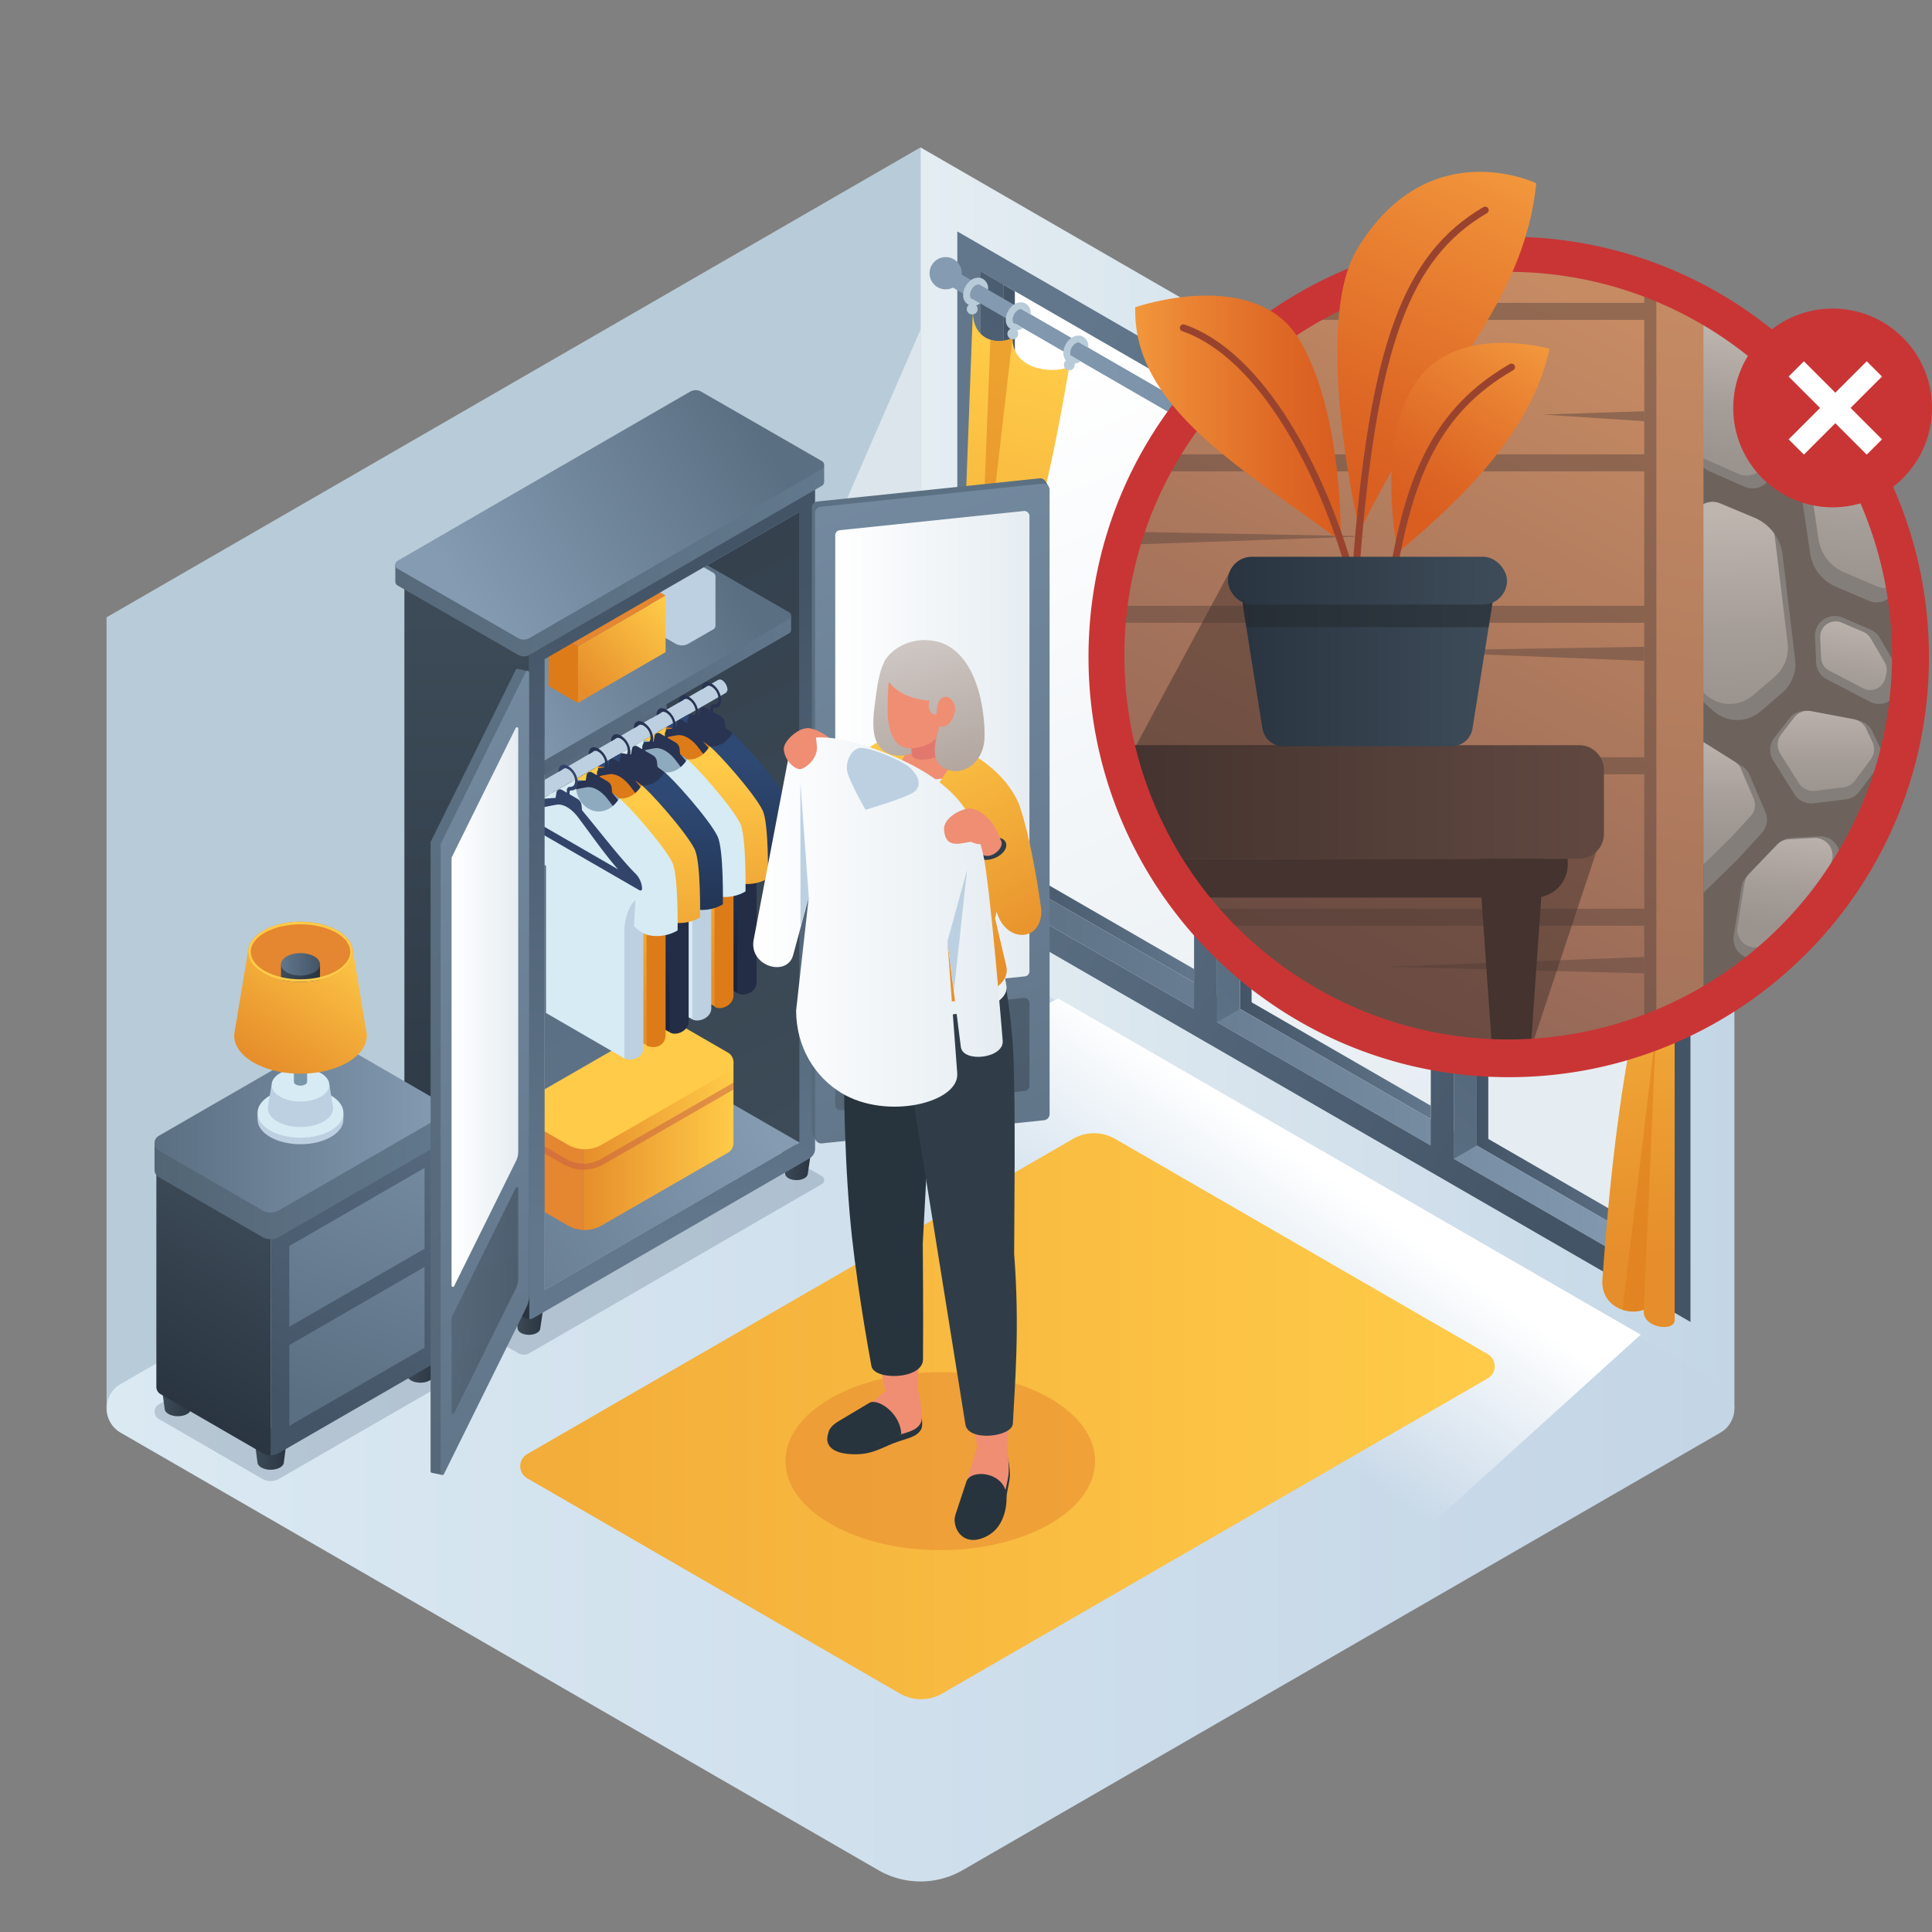 <svg id="Layer_1" data-name="Layer 1" xmlns="http://www.w3.org/2000/svg" xmlns:xlink="http://www.w3.org/1999/xlink" viewBox="0 0 1000 1000">
  <rect x="0" y="0" width="1000" height="1000" fill="#808080" stroke="none"/>
  <defs>
    <style>
      .cls-1 {
        fill: url(#linear-gradient);
      }

      .cls-2 {
        fill: #b8cbd8;
      }

      .cls-10, .cls-113, .cls-3 {
        fill: #fff;
      }

      .cls-24, .cls-3, .cls-35, .cls-73, .cls-8, .cls-83, .cls-93 {
        opacity: 0.5;
      }

      .cls-4 {
        fill: url(#linear-gradient-2);
      }

      .cls-5 {
        fill: #2a3f5e;
        opacity: 0.2;
      }

      .cls-6 {
        fill: url(#linear-gradient-3);
      }

      .cls-7 {
        fill: url(#linear-gradient-4);
      }

      .cls-9 {
        fill: #e58630;
      }

      .cls-10 {
        opacity: 0.7;
      }

      .cls-11 {
        fill: url(#linear-gradient-5);
      }

      .cls-12 {
        fill: url(#linear-gradient-6);
      }

      .cls-13 {
        fill: url(#linear-gradient-7);
      }

      .cls-14 {
        fill: url(#linear-gradient-8);
      }

      .cls-15 {
        fill: url(#linear-gradient-9);
      }

      .cls-16 {
        fill: url(#linear-gradient-10);
      }

      .cls-17 {
        fill: url(#linear-gradient-11);
      }

      .cls-18 {
        fill: url(#linear-gradient-12);
      }

      .cls-19 {
        fill: url(#linear-gradient-13);
      }

      .cls-20 {
        fill: url(#linear-gradient-14);
      }

      .cls-21 {
        fill: url(#linear-gradient-15);
      }

      .cls-22 {
        fill: url(#linear-gradient-16);
      }

      .cls-23 {
        fill: url(#linear-gradient-17);
      }

      .cls-24, .cls-40 {
        fill: #dd7b19;
      }

      .cls-25 {
        fill: url(#linear-gradient-18);
      }

      .cls-26, .cls-91 {
        fill: none;
        stroke-linecap: round;
        stroke-miterlimit: 10;
      }

      .cls-26 {
        stroke: #d8712b;
        stroke-width: 5.287px;
      }

      .cls-27 {
        fill: #29232d;
      }

      .cls-28 {
        fill: url(#linear-gradient-19);
      }

      .cls-29 {
        fill: url(#linear-gradient-20);
      }

      .cls-30 {
        fill: url(#linear-gradient-21);
      }

      .cls-31 {
        fill: url(#linear-gradient-22);
      }

      .cls-32 {
        fill: url(#linear-gradient-23);
      }

      .cls-33 {
        fill: url(#linear-gradient-24);
      }

      .cls-34 {
        fill: #ffcb48;
      }

      .cls-35 {
        fill: #c65c44;
      }

      .cls-36 {
        fill: url(#linear-gradient-25);
      }

      .cls-37 {
        fill: url(#linear-gradient-26);
      }

      .cls-38 {
        fill: #bcd0e2;
      }

      .cls-39 {
        fill: url(#linear-gradient-27);
      }

      .cls-41 {
        fill: #283452;
      }

      .cls-42 {
        fill: url(#linear-gradient-28);
      }

      .cls-43 {
        fill: #242d46;
      }

      .cls-44 {
        fill: url(#linear-gradient-29);
      }

      .cls-45 {
        fill: #8eaabf;
      }

      .cls-46 {
        fill: #d7ebf4;
      }

      .cls-47 {
        fill: url(#linear-gradient-30);
      }

      .cls-48 {
        fill: url(#linear-gradient-31);
      }

      .cls-49 {
        fill: #324469;
      }

      .cls-50 {
        fill: url(#linear-gradient-32);
      }

      .cls-51 {
        fill: url(#linear-gradient-33);
      }

      .cls-52 {
        fill: url(#linear-gradient-34);
      }

      .cls-53 {
        fill: url(#linear-gradient-35);
      }

      .cls-54 {
        fill: url(#linear-gradient-36);
      }

      .cls-55 {
        fill: url(#linear-gradient-37);
      }

      .cls-56 {
        fill: url(#linear-gradient-38);
      }

      .cls-112, .cls-57 {
        opacity: 0.4;
      }

      .cls-57 {
        fill: url(#linear-gradient-39);
      }

      .cls-58 {
        fill: url(#linear-gradient-40);
      }

      .cls-59 {
        fill: url(#linear-gradient-41);
      }

      .cls-60 {
        fill: url(#linear-gradient-42);
      }

      .cls-61 {
        fill: url(#linear-gradient-43);
      }

      .cls-62 {
        fill: url(#linear-gradient-44);
      }

      .cls-63 {
        fill: url(#linear-gradient-45);
      }

      .cls-64 {
        fill: url(#linear-gradient-46);
      }

      .cls-65 {
        fill: url(#linear-gradient-47);
      }

      .cls-66 {
        fill: url(#linear-gradient-48);
      }

      .cls-67 {
        fill: #7995a8;
      }

      .cls-68 {
        fill: url(#linear-gradient-49);
      }

      .cls-69 {
        fill: url(#linear-gradient-50);
      }

      .cls-70 {
        fill: url(#linear-gradient-51);
      }

      .cls-71 {
        fill: #937057;
      }

      .cls-72 {
        fill: url(#linear-gradient-52);
      }

      .cls-73 {
        fill: #604840;
      }

      .cls-74 {
        fill: #6d635c;
      }

      .cls-75 {
        fill: #847e7a;
      }

      .cls-76 {
        fill: url(#linear-gradient-53);
      }

      .cls-77 {
        fill: url(#linear-gradient-54);
      }

      .cls-78 {
        fill: url(#linear-gradient-55);
      }

      .cls-79 {
        fill: url(#linear-gradient-56);
      }

      .cls-80 {
        fill: url(#linear-gradient-57);
      }

      .cls-81 {
        fill: url(#linear-gradient-58);
      }

      .cls-82 {
        fill: url(#linear-gradient-59);
      }

      .cls-83, .cls-84 {
        fill: #44332f;
      }

      .cls-85 {
        fill: url(#linear-gradient-60);
      }

      .cls-86 {
        fill: url(#linear-gradient-61);
      }

      .cls-87 {
        fill: #c93535;
      }

      .cls-88 {
        fill: url(#linear-gradient-62);
      }

      .cls-89 {
        fill: url(#linear-gradient-63);
      }

      .cls-90 {
        fill: url(#linear-gradient-64);
      }

      .cls-91 {
        stroke: #99432e;
        stroke-width: 3.635px;
      }

      .cls-92 {
        fill: url(#linear-gradient-65);
      }

      .cls-93 {
        fill: #23262b;
      }

      .cls-94 {
        fill: url(#linear-gradient-66);
      }

      .cls-95 {
        fill: #27343d;
      }

      .cls-96 {
        fill: #ef8e73;
      }

      .cls-97 {
        fill: url(#linear-gradient-67);
      }

      .cls-98 {
        fill: #303d49;
      }

      .cls-99 {
        fill: #b2b2b2;
      }

      .cls-100 {
        fill: #e9f1f4;
      }

      .cls-101 {
        fill: url(#linear-gradient-68);
      }

      .cls-102 {
        fill: url(#linear-gradient-69);
      }

      .cls-103 {
        fill: url(#linear-gradient-70);
      }

      .cls-104 {
        fill: url(#linear-gradient-71);
      }

      .cls-105 {
        fill: url(#linear-gradient-72);
      }

      .cls-106 {
        fill: url(#linear-gradient-73);
      }

      .cls-107 {
        fill: #e2786d;
      }

      .cls-108 {
        fill: url(#linear-gradient-74);
      }

      .cls-109 {
        fill: url(#linear-gradient-75);
      }

      .cls-110 {
        fill: url(#linear-gradient-76);
      }

      .cls-111 {
        fill: url(#linear-gradient-77);
      }

      .cls-112 {
        fill: url(#linear-gradient-78);
      }
    </style>
    <linearGradient id="linear-gradient" x1="476.436" y1="402.623" x2="897.722" y2="402.623" gradientUnits="userSpaceOnUse">
      <stop offset="0" stop-color="#e4edf2"/>
      <stop offset="1" stop-color="#c3d6e6"/>
    </linearGradient>
    <linearGradient id="linear-gradient-2" x1="55.165" y1="728.956" x2="897.722" y2="728.956" gradientUnits="userSpaceOnUse">
      <stop offset="0" stop-color="#dae9f2"/>
      <stop offset="0.993" stop-color="#c4d5e6"/>
    </linearGradient>
    <linearGradient id="linear-gradient-3" x1="652.142" y1="583.396" x2="580.142" y2="684.502" gradientUnits="userSpaceOnUse">
      <stop offset="0" stop-color="#fff"/>
      <stop offset="0.945" stop-color="#fff" stop-opacity="0"/>
    </linearGradient>
    <linearGradient id="linear-gradient-4" x1="-219.532" y1="733.036" x2="766.095" y2="733.036" gradientUnits="userSpaceOnUse">
      <stop offset="0" stop-color="#e68e2b"/>
      <stop offset="1" stop-color="#ffcb48"/>
    </linearGradient>
    <linearGradient id="linear-gradient-5" x1="-5529.234" y1="172.552" x2="-5714.839" y2="574.696" gradientTransform="matrix(-1, 0, 0, 1, -4942.379, 0)" gradientUnits="userSpaceOnUse">
      <stop offset="0" stop-color="#fff"/>
      <stop offset="0.989" stop-color="#e6edf2"/>
    </linearGradient>
    <linearGradient id="linear-gradient-6" x1="-5805.479" y1="469.357" x2="-5706.773" y2="469.357" gradientTransform="matrix(-1, 0, 0, 1, -4942.379, 0)" gradientUnits="userSpaceOnUse">
      <stop offset="0" stop-color="#62778c"/>
      <stop offset="1" stop-color="#435466"/>
    </linearGradient>
    <linearGradient id="linear-gradient-7" x1="-5682.959" y1="398.616" x2="-5584.238" y2="398.616" xlink:href="#linear-gradient-6"/>
    <linearGradient id="linear-gradient-8" x1="-5560.424" y1="327.855" x2="-5461.647" y2="327.855" xlink:href="#linear-gradient-6"/>
    <linearGradient id="linear-gradient-9" x1="-5805.479" y1="402.017" x2="-5449.769" y2="402.017" gradientTransform="matrix(-1, 0, 0, 1, -4942.379, 0)" gradientUnits="userSpaceOnUse">
      <stop offset="0" stop-color="#849bb2"/>
      <stop offset="1" stop-color="#5b6f82"/>
    </linearGradient>
    <linearGradient id="linear-gradient-10" x1="-5433.287" y1="296.67" x2="-5815.633" y2="503.93" xlink:href="#linear-gradient-6"/>
    <linearGradient id="linear-gradient-11" x1="-5785.199" y1="353.265" x2="-5550.099" y2="587.747" gradientTransform="matrix(-1, 0, 0, 1, -4942.379, 0)" gradientUnits="userSpaceOnUse">
      <stop offset="0" stop-color="#435466"/>
      <stop offset="1" stop-color="#62778c"/>
    </linearGradient>
    <linearGradient id="linear-gradient-12" x1="-5688.721" y1="256.532" x2="-5453.621" y2="491.014" xlink:href="#linear-gradient-11"/>
    <linearGradient id="linear-gradient-13" x1="-5592.23" y1="159.787" x2="-5357.13" y2="394.269" xlink:href="#linear-gradient-11"/>
    <linearGradient id="linear-gradient-14" x1="-6008.086" y1="141.425" x2="-5436.752" y2="141.425" gradientTransform="matrix(-1, 0, 0, 1, -4942.379, 0)" gradientUnits="userSpaceOnUse">
      <stop offset="0" stop-color="#5b6f82"/>
      <stop offset="1" stop-color="#849bb2"/>
    </linearGradient>
    <linearGradient id="linear-gradient-15" x1="-6008.086" y1="249.778" x2="-5436.752" y2="249.778" xlink:href="#linear-gradient-14"/>
    <linearGradient id="linear-gradient-16" x1="-6008.086" y1="358.202" x2="-5436.752" y2="358.202" xlink:href="#linear-gradient-14"/>
    <linearGradient id="linear-gradient-17" x1="-5772.36" y1="353.718" x2="-5796.489" y2="649.759" gradientTransform="matrix(-1, 0, 0, 1, -4942.379, 0)" gradientUnits="userSpaceOnUse">
      <stop offset="0" stop-color="#ffcb48"/>
      <stop offset="1" stop-color="#e68e2b"/>
    </linearGradient>
    <linearGradient id="linear-gradient-18" x1="-5495.182" y1="187.772" x2="-5415.991" y2="481.028" xlink:href="#linear-gradient-17"/>
    <linearGradient id="linear-gradient-19" x1="265.706" y1="681.735" x2="281.887" y2="681.735" gradientUnits="userSpaceOnUse">
      <stop offset="0" stop-color="#3e4c59"/>
      <stop offset="1" stop-color="#293440"/>
    </linearGradient>
    <linearGradient id="linear-gradient-20" x1="404.178" y1="601.667" x2="420.359" y2="601.667" xlink:href="#linear-gradient-19"/>
    <linearGradient id="linear-gradient-21" x1="-6962.946" y1="566.293" x2="-6770.252" y2="684.279" gradientTransform="matrix(-1, 0, 0, 1, -6576.595, 0)" xlink:href="#linear-gradient-9"/>
    <linearGradient id="linear-gradient-22" x1="-7018.479" y1="613.562" x2="-6691.315" y2="-37.173" gradientTransform="matrix(-1, 0, 0, 1, -6576.595, 0)" xlink:href="#linear-gradient-6"/>
    <linearGradient id="linear-gradient-23" x1="-7051.002" y1="597.211" x2="-6723.837" y2="-53.524" gradientTransform="matrix(-1, 0, 0, 1, -6576.595, 0)" xlink:href="#linear-gradient-19"/>
    <linearGradient id="linear-gradient-24" x1="301.903" y1="593.287" x2="379.66" y2="593.287" xlink:href="#linear-gradient-4"/>
    <linearGradient id="linear-gradient-25" x1="-6988.444" y1="360.648" x2="-6727.686" y2="360.648" gradientTransform="matrix(-1, 0, 0, 1, -6576.595, 0)" xlink:href="#linear-gradient-6"/>
    <linearGradient id="linear-gradient-26" x1="-7096.305" y1="379.478" x2="-7222.318" y2="301.162" gradientTransform="matrix(-1, 0, 0, 1, -6843.475, 0)" xlink:href="#linear-gradient-9"/>
    <linearGradient id="linear-gradient-27" x1="347.05" y1="313.209" x2="301.093" y2="354.741" gradientTransform="matrix(1, 0, 0, 1, 0, 0)" xlink:href="#linear-gradient-17"/>
    <linearGradient id="linear-gradient-28" x1="363.621" y1="495.972" x2="363.621" y2="393.05" gradientUnits="userSpaceOnUse">
      <stop offset="0" stop-color="#19253d"/>
      <stop offset="0.992" stop-color="#2e4973"/>
    </linearGradient>
    <linearGradient id="linear-gradient-29" x1="351.81" y1="507.544" x2="351.81" y2="395.49" xlink:href="#linear-gradient-4"/>
    <linearGradient id="linear-gradient-30" x1="328.471" y1="516.161" x2="328.471" y2="413.239" xlink:href="#linear-gradient-28"/>
    <linearGradient id="linear-gradient-31" x1="316.66" y1="527.733" x2="316.66" y2="415.679" xlink:href="#linear-gradient-4"/>
    <linearGradient id="linear-gradient-32" x1="347.895" y1="638.459" x2="347.895" y2="299.616" gradientTransform="matrix(1, 0, 0, 1, 0, 0)" xlink:href="#linear-gradient-6"/>
    <linearGradient id="linear-gradient-33" x1="-7085.082" y1="682.75" x2="-7085.082" y2="298.342" gradientTransform="matrix(-1, 0, 0, 1, -6843.475, 0)" gradientUnits="userSpaceOnUse">
      <stop offset="0" stop-color="#293440"/>
      <stop offset="1" stop-color="#3e4c59"/>
    </linearGradient>
    <linearGradient id="linear-gradient-34" x1="-7005.976" y1="290.264" x2="-6698.049" y2="290.264" gradientTransform="matrix(-1, 0, 0, 1, -6576.595, 0)" gradientUnits="userSpaceOnUse">
      <stop offset="0" stop-color="#62788c"/>
      <stop offset="1" stop-color="#526575"/>
    </linearGradient>
    <linearGradient id="linear-gradient-35" x1="-7085.072" y1="312.499" x2="-7233.879" y2="220.016" gradientTransform="matrix(-1, 0, 0, 1, -6843.475, 0)" xlink:href="#linear-gradient-9"/>
    <linearGradient id="linear-gradient-36" x1="310.74" y1="-32.312" x2="582.371" y2="685.864" gradientTransform="matrix(1, 0, 0, 1, 0, 0)" xlink:href="#linear-gradient-34"/>
    <linearGradient id="linear-gradient-37" x1="312.163" y1="-29.499" x2="583.794" y2="688.677" gradientTransform="matrix(1, 0, 0, 1, 0, 0)" xlink:href="#linear-gradient-9"/>
    <linearGradient id="linear-gradient-38" x1="432.318" y1="389.898" x2="532.835" y2="389.898" gradientTransform="matrix(1, 0, 0, 1, 0, 0)" xlink:href="#linear-gradient-5"/>
    <linearGradient id="linear-gradient-39" x1="432.318" y1="545.555" x2="532.835" y2="545.555" xlink:href="#linear-gradient-19"/>
    <linearGradient id="linear-gradient-40" x1="130.89" y1="750.005" x2="149.279" y2="750.005" xlink:href="#linear-gradient-19"/>
    <linearGradient id="linear-gradient-41" x1="82.845" y1="722.294" x2="101.234" y2="722.294" xlink:href="#linear-gradient-19"/>
    <linearGradient id="linear-gradient-42" x1="208.382" y1="704.944" x2="226.771" y2="704.944" xlink:href="#linear-gradient-19"/>
    <linearGradient id="linear-gradient-43" x1="-5054.713" y1="623.299" x2="-4993.695" y2="725.845" gradientTransform="matrix(-1, 0, 0, 1, -4910.634, 0)" xlink:href="#linear-gradient-19"/>
    <linearGradient id="linear-gradient-44" x1="-5180.843" y1="491.538" x2="-5052.775" y2="722.617" gradientTransform="matrix(-1, 0, 0, 1, -4910.634, 0)" xlink:href="#linear-gradient-6"/>
    <linearGradient id="linear-gradient-45" x1="-5146.613" y1="510.165" x2="-5064.947" y2="726.086" gradientTransform="matrix(-1, 0, 0, 1, -4910.634, 0)" xlink:href="#linear-gradient-9"/>
    <linearGradient id="linear-gradient-46" x1="-5163.578" y1="516.581" x2="-5081.911" y2="732.502" gradientTransform="matrix(-1, 0, 0, 1, -4910.634, 0)" xlink:href="#linear-gradient-9"/>
    <linearGradient id="linear-gradient-47" x1="-5140.968" y1="607.875" x2="-4990.625" y2="607.875" gradientTransform="matrix(-1, 0, 0, 1, -4910.634, 0)" xlink:href="#linear-gradient-34"/>
    <linearGradient id="linear-gradient-48" x1="-5140.968" y1="583.012" x2="-4990.625" y2="583.012" gradientTransform="matrix(-1, 0, 0, 1, -4910.634, 0)" xlink:href="#linear-gradient-9"/>
    <linearGradient id="linear-gradient-49" x1="181.623" y1="482.76" x2="135.155" y2="550.675" gradientTransform="matrix(1, 0, 0, 1, 0, 0)" xlink:href="#linear-gradient-17"/>
    <linearGradient id="linear-gradient-50" x1="145.439" y1="503.68" x2="165.624" y2="503.68" xlink:href="#linear-gradient-19"/>
    <linearGradient id="linear-gradient-51" x1="145.439" y1="499.145" x2="165.625" y2="499.145" gradientTransform="matrix(1, 0, 0, 1, 0, 0)" xlink:href="#linear-gradient-6"/>
    <linearGradient id="linear-gradient-52" x1="864.726" y1="178.713" x2="691.62" y2="511.904" gradientUnits="userSpaceOnUse">
      <stop offset="0" stop-color="#c68b63"/>
      <stop offset="1" stop-color="#936657"/>
    </linearGradient>
    <linearGradient id="linear-gradient-53" x1="905.507" y1="168.26" x2="894.613" y2="240.771" gradientUnits="userSpaceOnUse">
      <stop offset="0.021" stop-color="#bfb5af"/>
      <stop offset="0.603" stop-color="#a59d98"/>
      <stop offset="0.968" stop-color="#9b938e"/>
    </linearGradient>
    <linearGradient id="linear-gradient-54" x1="965.797" y1="220.412" x2="955.244" y2="305.859" xlink:href="#linear-gradient-53"/>
    <linearGradient id="linear-gradient-55" x1="962.92" y1="316.926" x2="954.069" y2="369.692" xlink:href="#linear-gradient-53"/>
    <linearGradient id="linear-gradient-56" x1="897.095" y1="262.124" x2="900.499" y2="369.699" xlink:href="#linear-gradient-53"/>
    <linearGradient id="linear-gradient-57" x1="945.078" y1="360.766" x2="945.078" y2="413.873" xlink:href="#linear-gradient-53"/>
    <linearGradient id="linear-gradient-58" x1="928.096" y1="425.256" x2="921.628" y2="481.766" xlink:href="#linear-gradient-53"/>
    <linearGradient id="linear-gradient-59" x1="901.812" y1="148.702" x2="799.174" y2="737.723" xlink:href="#linear-gradient-52"/>
    <linearGradient id="linear-gradient-60" x1="586.617" y1="415.081" x2="824.073" y2="415.081" gradientUnits="userSpaceOnUse">
      <stop offset="0" stop-color="#44332f"/>
      <stop offset="1" stop-color="#604840"/>
    </linearGradient>
    <linearGradient id="linear-gradient-61" x1="895.042" y1="379.149" x2="895.042" y2="440.766" xlink:href="#linear-gradient-53"/>
    <linearGradient id="linear-gradient-62" x1="587.57" y1="216.549" x2="693.982" y2="216.549" gradientUnits="userSpaceOnUse">
      <stop offset="0" stop-color="#f2973c"/>
      <stop offset="0.255" stop-color="#ea8433"/>
      <stop offset="0.706" stop-color="#de6825"/>
      <stop offset="0.968" stop-color="#d95e20"/>
    </linearGradient>
    <linearGradient id="linear-gradient-63" x1="767.858" y1="80.813" x2="685.631" y2="256.464" xlink:href="#linear-gradient-62"/>
    <linearGradient id="linear-gradient-64" x1="783.979" y1="170.505" x2="724.354" y2="262.844" xlink:href="#linear-gradient-62"/>
    <linearGradient id="linear-gradient-65" x1="640.365" y1="340.625" x2="775.238" y2="340.625" gradientTransform="matrix(1, 0, 0, 1, 0, 0)" xlink:href="#linear-gradient-33"/>
    <linearGradient id="linear-gradient-66" x1="635.581" y1="300.552" x2="780.021" y2="300.552" gradientTransform="matrix(1, 0, 0, 1, 0, 0)" xlink:href="#linear-gradient-33"/>
    <linearGradient id="linear-gradient-67" x1="437.865" y1="383.686" x2="507.312" y2="511.856" gradientTransform="matrix(1, 0, 0, 1, 0, 0)" xlink:href="#linear-gradient-17"/>
    <linearGradient id="linear-gradient-68" x1="458.824" y1="372.33" x2="528.27" y2="500.5" gradientTransform="matrix(1, 0, 0, 1, 0, 0)" xlink:href="#linear-gradient-17"/>
    <linearGradient id="linear-gradient-69" x1="456.618" y1="373.525" x2="526.065" y2="501.695" gradientTransform="matrix(1, 0, 0, 1, 0, 0)" xlink:href="#linear-gradient-17"/>
    <linearGradient id="linear-gradient-70" x1="478.206" y1="361.828" x2="547.653" y2="489.998" gradientTransform="matrix(1, 0, 0, 1, 0, 0)" xlink:href="#linear-gradient-17"/>
    <linearGradient id="linear-gradient-71" x1="470.674" y1="365.909" x2="540.121" y2="494.079" gradientTransform="matrix(1, 0, 0, 1, 0, 0)" xlink:href="#linear-gradient-17"/>
    <linearGradient id="linear-gradient-72" x1="389.863" y1="477.237" x2="519.01" y2="477.237" gradientTransform="matrix(1, 0, 0, 1, 0, 0)" xlink:href="#linear-gradient-5"/>
    <linearGradient id="linear-gradient-73" x1="450.517" y1="338.123" x2="469.751" y2="404.676" gradientUnits="userSpaceOnUse">
      <stop offset="0" stop-color="#cec7c4"/>
      <stop offset="1" stop-color="#b3a7a0"/>
    </linearGradient>
    <linearGradient id="linear-gradient-74" x1="475.626" y1="330.867" x2="494.86" y2="397.42" xlink:href="#linear-gradient-73"/>
    <linearGradient id="linear-gradient-75" x1="58.44" y1="53.06" x2="360.932" y2="852.83" gradientTransform="matrix(1, 0, 0, 1, 0, 0)" xlink:href="#linear-gradient-34"/>
    <linearGradient id="linear-gradient-76" x1="62.559" y1="57.155" x2="362.898" y2="851.233" gradientTransform="matrix(1, 0, 0, 1, 0, 0)" xlink:href="#linear-gradient-9"/>
    <linearGradient id="linear-gradient-77" x1="233.729" y1="521.263" x2="268.237" y2="521.263" gradientTransform="matrix(1, 0, 0, 1, 0, 0)" xlink:href="#linear-gradient-5"/>
    <linearGradient id="linear-gradient-78" x1="233.729" y1="673.186" x2="268.237" y2="673.186" xlink:href="#linear-gradient-19"/>
  </defs>
  <g>
    <g>
      <polygon class="cls-1" points="476.436 76.29 897.722 319.511 897.722 728.956 476.436 485.713 476.436 76.29"/>
      <polygon class="cls-2" points="476.452 76.29 55.165 319.511 55.165 728.956 476.452 485.713 476.452 76.29"/>
      <polygon class="cls-3" points="476.452 433.762 475.166 462.859 311.977 548.987 476.452 170.662 476.452 433.762"/>
    </g>
    <path class="cls-4" d="M62.435,741.56l392.211,226.433a43.617,43.617,0,0,0,43.617-.001L890.453,741.556a14.539,14.539,0,0,0,0-25.182L498.246,489.92a43.617,43.617,0,0,0-43.62.001L62.434,716.378A14.539,14.539,0,0,0,62.435,741.56Z"/>
    <path class="cls-5" d="M82.166,726.914l83.722-48.325a8.705,8.705,0,0,1,8.714,0l53.559,30.975a4.353,4.353,0,0,1,0,7.536l-83.722,48.325a8.705,8.705,0,0,1-8.714,0L82.166,734.451A4.353,4.353,0,0,1,82.166,726.914Z"/>
    <path class="cls-5" d="M425.39,608.764,362.967,572.848a5.795,5.795,0,0,0-5.79.006L205.797,660.379a2.376,2.376,0,0,0,.004,4.117L268.224,700.412a5.795,5.795,0,0,0,5.79-.006l151.38-87.525A2.376,2.376,0,0,0,425.39,608.764Z"/>
    <polygon class="cls-6" points="849.213 690.822 709.765 817.058 358.244 611.94 547.733 516.828 849.213 690.822"/>
    <path class="cls-7" d="M770.019,713.471,487.635,876.588a21.809,21.809,0,0,1-21.814.001L272.915,765.191a7.27,7.27,0,0,1,0-12.591L555.379,589.484a21.809,21.809,0,0,1,21.815.002L770.02,700.881A7.27,7.27,0,0,1,770.019,713.471Z"/>
    <g class="cls-8">
      <ellipse class="cls-9" cx="486.693" cy="756.281" rx="80.144" ry="46.06"/>
    </g>
  </g>
  <g>
    <g>
      <g>
        <g>
          <path class="cls-10" d="M875.001,684.253,499.065,467.216a7.141,7.141,0,0,1-3.571-6.184V119.78L875.001,338.899Z"/>
          <path class="cls-11" d="M507.39,140.395l11.878-6.855L874.979,338.918V656.789l-11.878,6.855L507.39,458.278Z"/>
          <polygon class="cls-12" points="764.395 288.781 764.395 592.949 863.101 649.933 863.1 643.053 770.346 589.517 770.346 292.217 764.395 288.781"/>
          <polygon class="cls-13" points="641.86 218.031 641.878 522.214 740.58 579.2 740.58 572.321 647.829 518.786 647.829 221.458 641.86 218.031"/>
          <polygon class="cls-14" points="519.268 147.25 519.308 451.457 618.045 508.459 618.045 501.58 525.294 448.045 525.294 150.729 519.268 147.25"/>
          <polygon class="cls-15" points="507.39 140.395 507.396 458.283 863.1 663.639 863.101 649.933 519.268 451.434 519.268 147.25 507.39 140.395"/>
          <path class="cls-16" d="M495.494,119.78V461.032a7.141,7.141,0,0,0,3.571,6.184L875.002,684.253V338.899Zm245.086,155.251v317.875L629.947,529.035V211.153ZM863.1,663.639,752.482,599.777V281.903l110.617,63.868ZM507.396,140.395l110.649,63.887V522.163L507.396,458.283Z"/>
        </g>
        <polygon class="cls-17" points="752.482 599.777 764.395 592.949 764.395 288.781 752.482 281.903 752.482 599.777"/>
        <polygon class="cls-18" points="629.947 529.035 641.86 522.208 641.86 218.031 629.947 211.153 629.947 529.035"/>
      </g>
      <polygon class="cls-19" points="507.396 458.28 519.308 451.457 519.268 147.25 507.396 140.398 507.396 458.28"/>
    </g>
    <g>
      <circle class="cls-20" cx="489.488" cy="141.425" r="8.348"/>
      <path class="cls-21" d="M490.528,147.324l367.352,212.135,4.067-7.045L494.582,140.272l-.002.003a2.049,2.049,0,0,0-2.021.215,6.359,6.359,0,0,0-2.885,4.977A1.996,1.996,0,0,0,490.528,147.324Z"/>
      <path class="cls-2" d="M498.524,152.697a5.49,5.49,0,0,0,2.626,4.952,4.945,4.945,0,0,0,2.52.67,6.222,6.222,0,0,0,3.684-1.304l-3.895-2.256a1.219,1.219,0,0,1-.546-.159,1.391,1.391,0,0,1-.441-.405c-.67-.917-.529-2.697.441-4.371.917-1.586,2.274-2.573,3.366-2.573a1.392,1.392,0,0,1,.758.194l4.371,2.52a5.701,5.701,0,0,0-2.608-5.587,5.164,5.164,0,0,0-2.521-.652,6.366,6.366,0,0,0-3.595,1.198,9.582,9.582,0,0,0-2.82,3.137,9.924,9.924,0,0,0-1.304,3.877C498.542,152.186,498.524,152.45,498.524,152.697Z"/>
      <path class="cls-2" d="M520.589,165.45a5.49,5.49,0,0,0,2.626,4.952,4.945,4.945,0,0,0,2.52.67,6.222,6.222,0,0,0,3.684-1.304l-3.895-2.256a1.219,1.219,0,0,1-.546-.159,1.391,1.391,0,0,1-.441-.405c-.67-.917-.529-2.697.441-4.371.917-1.586,2.274-2.573,3.366-2.573a1.392,1.392,0,0,1,.758.194l4.371,2.52a5.701,5.701,0,0,0-2.608-5.587,5.164,5.164,0,0,0-2.521-.652,6.366,6.366,0,0,0-3.595,1.198,9.582,9.582,0,0,0-2.82,3.137,9.924,9.924,0,0,0-1.304,3.877C520.607,164.939,520.589,165.203,520.589,165.45Z"/>
      <path class="cls-2" d="M550.401,182.681a5.49,5.49,0,0,0,2.626,4.952,4.945,4.945,0,0,0,2.52.67,6.222,6.222,0,0,0,3.684-1.304l-3.895-2.256a1.219,1.219,0,0,1-.546-.159,1.391,1.391,0,0,1-.441-.405c-.67-.917-.529-2.697.441-4.371.917-1.586,2.274-2.573,3.366-2.573a1.392,1.392,0,0,1,.758.194l4.371,2.52a5.701,5.701,0,0,0-2.608-5.587,5.164,5.164,0,0,0-2.521-.652,6.366,6.366,0,0,0-3.595,1.198,9.582,9.582,0,0,0-2.82,3.137,9.924,9.924,0,0,0-1.304,3.877C550.419,182.17,550.401,182.434,550.401,182.681Z"/>
      <path class="cls-2" d="M851.868,356.765a5.49,5.49,0,0,0,2.626,4.952,4.945,4.945,0,0,0,2.52.67,6.222,6.222,0,0,0,3.684-1.304l-3.895-2.256a1.219,1.219,0,0,1-.546-.159,1.391,1.391,0,0,1-.441-.405c-.67-.917-.529-2.697.441-4.371.917-1.586,2.274-2.573,3.366-2.573a1.392,1.392,0,0,1,.758.194l4.371,2.52a5.701,5.701,0,0,0-2.608-5.587,5.164,5.164,0,0,0-2.521-.652,6.366,6.366,0,0,0-3.595,1.198,9.582,9.582,0,0,0-2.82,3.137,9.924,9.924,0,0,0-1.304,3.877C851.886,356.254,851.868,356.518,851.868,356.765Z"/>
      <circle class="cls-22" cx="864.915" cy="358.202" r="8.348"/>
    </g>
    <path class="cls-23" d="M856.793,364.52a20.204,20.204,0,0,1-11.587,1.462c-11.314-2.028-13.274-14.983-13.274-14.983s-6.444,3.959-11.405,1.9c-9.079-3.77-10.431-15.601-10.431-15.601,6.878,60.99,19.832,122.669,37.349,184.865-8.98,41.466-14.435,89.006-18,139.804-1.2,13.425,11.981,19.293,21.375,15.975-1.181,9.394,15.975,11.644,15.975,5.4V529.332Z"/>
    <path class="cls-24" d="M856.512,528.92,819.678,352.481c.282.141.55.295.849.419C825.487,354.959,831.931,351,831.931,351s.012.35.093.918Z"/>
    <circle class="cls-2" cx="854.929" cy="362.958" r="2.812"/>
    <path class="cls-2" d="M829.33,343.74a5.49,5.49,0,0,0,2.626,4.952,4.945,4.945,0,0,0,2.52.67,6.222,6.222,0,0,0,3.684-1.304l-3.895-2.256a1.219,1.219,0,0,1-.546-.159,1.391,1.391,0,0,1-.441-.405c-.67-.917-.529-2.697.441-4.371.917-1.586,2.274-2.573,3.366-2.573a1.392,1.392,0,0,1,.758.194l4.371,2.52a5.701,5.701,0,0,0-2.608-5.587,5.164,5.164,0,0,0-2.521-.652,6.366,6.366,0,0,0-3.595,1.198,9.582,9.582,0,0,0-2.82,3.137,9.924,9.924,0,0,0-1.304,3.877C829.348,343.229,829.33,343.493,829.33,343.74Z"/>
    <circle class="cls-2" cx="832.391" cy="349.933" r="2.812"/>
    <path class="cls-2" d="M807.622,331.202a5.49,5.49,0,0,0,2.626,4.952,4.945,4.945,0,0,0,2.52.67,6.222,6.222,0,0,0,3.684-1.304l-3.895-2.256a1.219,1.219,0,0,1-.546-.159,1.391,1.391,0,0,1-.441-.405c-.67-.917-.529-2.697.441-4.371.917-1.586,2.274-2.573,3.366-2.573a1.392,1.392,0,0,1,.758.194l4.371,2.52a5.701,5.701,0,0,0-2.608-5.587,5.164,5.164,0,0,0-2.521-.652,6.366,6.366,0,0,0-3.595,1.198,9.582,9.582,0,0,0-2.82,3.137,9.924,9.924,0,0,0-1.304,3.877C807.639,330.691,807.622,330.956,807.622,331.202Z"/>
    <circle class="cls-2" cx="810.852" cy="336.919" r="2.812"/>
    <path class="cls-25" d="M497.836,464.402V313.819l5.74-153.742c-.613,16.42,13.034,18.719,20.515,14.781-.225,15.637,18.795,19.113,29.372,15.1-8.018,46.255-17.506,94.152-34.916,131.773,7.969,63.318,10.701,107.29,10.701,162.751,0,7.462-19.687,4.012-19.687-10.35C502.642,477.846,497.835,471.49,497.836,464.402Z"/>
    <circle class="cls-2" cx="503.211" cy="159.965" r="2.812"/>
    <circle class="cls-2" cx="553.462" cy="188.874" r="2.812"/>
    <path class="cls-24" d="M501.4,473.569l5.362-146.995,2.799,147.56C506.259,475.905,503.447,475.369,501.4,473.569Z"/>
    <path class="cls-24" d="M512.641,175.85a15.307,15.307,0,0,0,11.45-.991l-17.329,149.649Z"/>
    <circle class="cls-2" cx="524.23" cy="172.789" r="2.812"/>
    <path class="cls-24" d="M857.195,532.445l-6.375,145.497-3.2.742a17.589,17.589,0,0,1-7.751-.725Z"/>
    <path class="cls-26" d="M867.969,528.592c-6.461,4.809-19.286,2.053-22.914-6.042"/>
    <path class="cls-26" d="M520.602,322.562c-6.461,4.809-21.525,2.625-25.108-6.337"/>
  </g>
  <g>
    <g>
      <path class="cls-27" d="M228.061,641.266l-2.229,14.912c0,1.894-2.634,3.429-5.882,3.429s-5.882-1.535-5.882-3.429l-2.187-14.912Z"/>
      <path class="cls-28" d="M281.887,672.564,279.658,687.476c0,1.894-2.634,3.429-5.882,3.429s-5.882-1.535-5.882-3.429l-2.187-14.912Z"/>
      <path class="cls-29" d="M420.359,592.496l-2.229,14.912c0,1.894-2.634,3.429-5.882,3.429s-5.882-1.535-5.882-3.429l-2.187-14.912Z"/>
      <g>
        <polygon class="cls-30" points="281.894 588.275 281.894 667.734 413.897 591.404 345.027 551.768 281.894 588.275"/>
        <polygon class="cls-31" points="281.894 341.173 281.894 588.275 345.027 551.768 413.897 591.404 413.897 264.958 359.746 296.221 281.894 341.173"/>
        <polygon class="cls-32" points="345.027 551.768 413.897 591.404 413.897 264.958 345.027 304.719 345.027 551.768"/>
        <g>
          <path class="cls-33" d="M379.615,590.939a5.745,5.745,0,0,1-2.866,5.717l-65.363,37.648a17.464,17.464,0,0,1-9.483,2.326V567.291l77.757-17.361Z"/>
          <path class="cls-9" d="M301.903,567.291V636.63a17.641,17.641,0,0,1-7.968-2.311L271.772,621.52a5.764,5.764,0,0,1-2.911-5.132V574.673Z"/>
          <path class="cls-34" d="M376.754,544.802l-22.159-12.794a17.45,17.45,0,0,0-17.45 0l-65.373,37.649a5.817,5.817,0,0,0,.001,10.075l22.169,12.796a17.45,17.45,0,0,0,17.449-.001L376.754,554.876A5.817,5.817,0,0,0,376.754,544.802Z"/>
          <path class="cls-35" d="M378.221,561.207l-67.19,38.703a17.937,17.937,0,0,1-17.937.001l-22.788-13.154a6.006,6.006,0,0,1-1.444-1.171v3.899l22.69,13.097a21.022,21.022,0,0,0,21.022-.002l67.054-38.624.004-3.881A6.018,6.018,0,0,1,378.221,561.207Z"/>
        </g>
        <g>
          <path class="cls-36" d="M409.473,318.737v7.263c.001.026.001.051,0,.077v.096l-.011-.005a1.979,1.979,0,0,1-.989,1.614L280.282,401.9a4.907,4.907,0,0,1-4.903.005l-52.861-30.415a1.989,1.989,0,0,1-1.005-1.71l-.004.001V362.274Z"/>
          <path class="cls-37" d="M408.469,316.936l-52.861-30.415a4.907,4.907,0,0,0-4.903.005L222.514,360.644a2.012,2.012,0,0,0,.004,3.486l52.861,30.415a4.907,4.907,0,0,0,4.903-.005L408.473,320.422A2.012,2.012,0,0,0,408.469,316.936Z"/>
          <g>
            <path class="cls-38" d="M370.333,298.403l-.006,25.444a2.221,2.221,0,0,1-1.119,1.892l-12.87,7.418a6.748,6.748,0,0,1-6.744-.002l-11.909-6.876a2.207,2.207,0,0,1-1.099-1.74l-.026-25.623Z"/>
            <path class="cls-38" d="M356.338,307.797l12.87-7.418a2.249,2.249,0,0,0,.001-3.897l-11.909-6.876a6.748,6.748,0,0,0-6.744-.002L337.686,297.022a2.249,2.249,0,0,0-.001,3.897l11.909,6.876A6.748,6.748,0,0,0,356.338,307.797Z"/>
          </g>
          <g>
            <polygon class="cls-39" points="299.048 334.544 344.51 308.254 344.51 337.548 299.048 363.838 299.048 334.544"/>
            <polygon class="cls-40" points="283.904 355.078 283.904 325.783 299.048 334.544 299.048 363.838 283.904 355.078"/>
            <polygon class="cls-9" points="283.904 325.783 329.382 299.502 344.51 308.254 299.048 334.544 283.904 325.783"/>
          </g>
        </g>
        <g>
          <g>
            <path class="cls-38" d="M376.403,355.994a6.464,6.464,0,0,0-2.03-3.469,2.354,2.354,0,0,0-2.591-.651l-70.593,40.724,3.901,6.758,70.627-40.743-.002-.003A2.419,2.419,0,0,0,376.403,355.994Z"/>
            <g>
              <path class="cls-41" d="M356.562,369.663c6.066.29,19.397,6.483,23.212,10.516,0,0-12.301,15.032-20.039,9.32s-9.474-16.204-9.474-16.204"/>
              <path class="cls-41" d="M403.05,409.379c-7.356-7.291-18.032-21.222-27.593-32.711l-.277-2.669a4.276,4.276,0,0,0-2.107-3.239l-4.06-2.343v-1.131c0-.529.252-.854.651-.863.895-.008,3.621-.041,3.621-4.117a8.341,8.341,0,0,0-.317-2.116,10.504,10.504,0,0,0-4.589-6.355c-.008-.008-.008-.016-.016-.016-3.279-1.904-5.078.008-5.135,2.791a.728.728,0,0,0,.016.187l1.872-1.082a1.655,1.655,0,0,1,1.416-.814,3.439,3.439,0,0,1,1.831.553,7.682,7.682,0,0,1,3.45,5.403,5.907,5.907,0,0,1,.041.627c0,2.718-1.514,3.084-2.84,3.1-.879.016-1.432.732-1.432,1.872v1.131l-2.571-1.489a1.881,1.881,0,0,0-2.791,1.326l-.456,2.84c-2.376.146-4.793.35-7.185.537l-10.424,6.005c6.477-.334,12.71-2.14,18.17-3.019,3.32-.537,7.584,1.929,10.904,6.298,6.209,8.17,13.41,18.675,20.839,27.137l-51.288-29.611-3.849,2.213,30.872,17.82,35.087,20.261c.863.61,1.66.301,1.66-.741A11.846,11.846,0,0,0,403.05,409.379Z"/>
              <path class="cls-42" d="M356.562,369.663c-1.349,16.034,14.639,22.804,22.547,9.875,3.672,2.512,23.176,24.316,27.44,33.153,3.263,6.762,2.766,35.187,2.766,35.187-5.936,3.676-14.134,3.578-17.723,1.381L381.739,514.102,341.198,490.615V414.447s-23.413-15.05-23.298-15.094c.057-.022,12.776-14.759,12.776-14.759l24.897-14.361Z"/>
              <path class="cls-43" d="M386.759,445.596l.676-13.302,0,0a14.124,14.124,0,0,0-5.696,11.334l0,70.474c2.56,1.747,9.853.134,9.853-5.696l-0-59.148A14.742,14.742,0,0,1,386.759,445.596Z"/>
            </g>
            <g>
              <path class="cls-40" d="M344.751,376.435c6.066.29,19.397,6.483,23.212,10.516,0,0-12.301,15.032-20.039,9.32s-9.474-16.204-9.474-16.204"/>
              <path class="cls-41" d="M391.239,416.151c-7.356-7.291-18.032-21.222-27.593-32.711l-.277-2.669a4.276,4.276,0,0,0-2.107-3.239l-4.06-2.344v-1.131c0-.529.252-.854.651-.863.895-.008,3.621-.041,3.621-4.117a8.341,8.341,0,0,0-.317-2.116,10.504,10.504,0,0,0-4.589-6.355c-.008-.008-.008-.016-.016-.016-3.279-1.904-5.078.008-5.135,2.791a.728.728,0,0,0,.016.187l1.872-1.082a1.655,1.655,0,0,1,1.416-.814,3.439,3.439,0,0,1,1.831.553,7.682,7.682,0,0,1,3.45,5.403,5.907,5.907,0,0,1,.041.627c0,2.718-1.514,3.084-2.84,3.1-.879.016-1.432.732-1.432,1.872v1.131l-2.571-1.489a1.881,1.881,0,0,0-2.791,1.326l-.456,2.84c-2.376.146-4.793.35-7.185.537l-10.424,6.005c6.477-.334,12.71-2.14,18.17-3.019,3.32-.537,7.584,1.929,10.904,6.298,6.209,8.17,13.41,18.675,20.839,27.137l-51.288-29.611-3.849,2.213L357.991,404.417,393.078,424.679c.863.61,1.66.301,1.66-.741A11.846,11.846,0,0,0,391.239,416.151Z"/>
              <path class="cls-44" d="M344.751,376.435c-1.349,16.034,14.639,22.804,22.547,9.875,3.672,2.512,23.176,24.316,27.44,33.153,3.263,6.762,2.766,35.187,2.766,35.187-5.936,3.676-14.134,3.578-17.723,1.381l-9.853,64.844-40.541-23.488V421.22s-23.413-15.05-23.298-15.094c.057-.022,12.777-14.759,12.777-14.759l24.897-14.361Z"/>
              <path class="cls-40" d="M374.829,452.488l.676-13.302,0,0a14.124,14.124,0,0,0-5.696,11.334l-0,70.474c2.494,2.159,9.667-.084,9.853-5.696l0-59.148A14.742,14.742,0,0,1,374.829,452.488Z"/>
            </g>
            <g>
              <path class="cls-45" d="M333.126,383.171c6.066.29,19.397,6.483,23.212,10.516,0,0-12.301,15.032-20.039,9.32s-9.474-16.204-9.474-16.204"/>
              <path class="cls-41" d="M379.614,422.887c-7.356-7.291-18.032-21.222-27.593-32.711l-.277-2.669a4.276,4.276,0,0,0-2.107-3.239l-4.06-2.344v-1.131c0-.529.252-.854.651-.863.895-.008,3.621-.041,3.621-4.117a8.341,8.341,0,0,0-.317-2.116,10.504,10.504,0,0,0-4.589-6.355c-.008-.008-.008-.016-.016-.016-3.279-1.904-5.078.008-5.135,2.791a.728.728,0,0,0,.016.187l1.872-1.082a1.655,1.655,0,0,1,1.416-.814,3.439,3.439,0,0,1,1.831.553,7.682,7.682,0,0,1,3.45,5.403,5.905,5.905,0,0,1,.041.627c0,2.718-1.514,3.084-2.84,3.1-.879.016-1.432.732-1.432,1.872v1.131l-2.571-1.489a1.881,1.881,0,0,0-2.791,1.326l-.456,2.84c-2.376.146-4.793.35-7.185.537L320.717,390.314c6.477-.334,12.71-2.14,18.17-3.019,3.32-.537,7.584,1.929,10.904,6.298,6.209,8.17,13.41,18.675,20.839,27.137l-51.288-29.611-3.849,2.213,30.872,17.82,35.087,20.261c.863.61,1.66.301,1.66-.741A11.846,11.846,0,0,0,379.614,422.887Z"/>
              <path class="cls-46" d="M333.126,383.171c-1.349,16.034,14.639,22.804,22.547,9.875,3.672,2.512,23.176,24.316,27.44,33.153,3.263,6.762,2.766,35.187,2.766,35.187-5.936,3.676-14.134,3.578-17.723,1.381l-9.853,64.844-40.541-23.488V427.955s-23.413-15.05-23.298-15.094c.057-.022,12.776-14.759,12.776-14.759L332.137,383.741Z"/>
              <path class="cls-38" d="M363.322,459.104l.676-13.302,0,0c-3.584,2.665-5.696,10.983-5.696,15.449l0,66.359c3.293,1.823,9.853-.73,9.853-5.696l-0-59.148A14.742,14.742,0,0,1,363.322,459.104Z"/>
            </g>
          </g>
          <g>
            <path class="cls-38" d="M341.253,376.183a6.464,6.464,0,0,0-2.03-3.469,2.354,2.354,0,0,0-2.591-.651L266.039,412.786l3.901,6.758,70.627-40.743-.002-.003A2.419,2.419,0,0,0,341.253,376.183Z"/>
            <g>
              <path class="cls-41" d="M321.412,389.851c6.066.29,19.397,6.483,23.212,10.516,0,0-12.301,15.032-20.039,9.32s-9.474-16.204-9.474-16.204"/>
              <path class="cls-41" d="M367.9,429.567c-7.356-7.291-18.032-21.222-27.593-32.711l-.277-2.669a4.276,4.276,0,0,0-2.107-3.239l-4.06-2.344V387.474c0-.529.252-.854.651-.863.895-.008,3.621-.041,3.621-4.117a8.341,8.341,0,0,0-.317-2.116,10.504,10.504,0,0,0-4.589-6.355c-.008-.008-.008-.016-.016-.016-3.279-1.904-5.078.008-5.135,2.791a.728.728,0,0,0,.016.187l1.872-1.082a1.655,1.655,0,0,1,1.416-.814,3.44,3.44,0,0,1,1.831.553,7.682,7.682,0,0,1,3.45,5.403,5.905,5.905,0,0,1,.041.627c0,2.718-1.514,3.084-2.84,3.1-.879.016-1.432.732-1.432,1.872v1.131l-2.571-1.489a1.881,1.881,0,0,0-2.791,1.326l-.456,2.84c-2.376.146-4.793.35-7.185.537l-10.424,6.005c6.477-.334,12.71-2.14,18.17-3.019,3.32-.537,7.584,1.928,10.904,6.298,6.209,8.17,13.41,18.675,20.839,27.137l-51.288-29.611-3.849,2.213,30.872,17.82,35.087,20.261c.863.61,1.66.301,1.66-.741A11.846,11.846,0,0,0,367.9,429.567Z"/>
              <path class="cls-47" d="M321.412,389.851c-1.349,16.034,14.639,22.804,22.547,9.875,3.672,2.512,23.176,24.316,27.44,33.153,3.263,6.762,2.766,35.187,2.766,35.187-5.936,3.676-14.134,3.578-17.723,1.381l-9.853,64.844-40.541-23.488V434.636s-23.413-15.05-23.298-15.094c.057-.022,12.777-14.759,12.777-14.759l24.897-14.361Z"/>
              <path class="cls-43" d="M351.609,465.785l.676-13.302h0a14.124,14.124,0,0,0-5.696,11.334l-0,70.474c3.097,2.141,9.853-.469,9.853-5.696l0-59.148A14.742,14.742,0,0,1,351.609,465.785Z"/>
            </g>
            <g>
              <path class="cls-40" d="M309.601,396.624c6.066.29,19.397,6.483,23.212,10.516,0,0-12.301,15.032-20.039,9.32s-9.474-16.204-9.474-16.204"/>
              <path class="cls-41" d="M356.089,436.34c-7.356-7.291-18.032-21.222-27.593-32.711l-.277-2.669a4.276,4.276,0,0,0-2.107-3.239l-4.06-2.344v-1.131c0-.529.252-.854.651-.863.895-.008,3.621-.041,3.621-4.117a8.341,8.341,0,0,0-.317-2.116,10.504,10.504,0,0,0-4.589-6.355c-.008-.008-.008-.016-.016-.016-3.279-1.904-5.078.008-5.135,2.791a.728.728,0,0,0,.016.187l1.872-1.082a1.655,1.655,0,0,1,1.416-.814,3.44,3.44,0,0,1,1.831.553,7.682,7.682,0,0,1,3.45,5.403,5.905,5.905,0,0,1,.041.627c0,2.718-1.514,3.084-2.84,3.1-.879.016-1.432.732-1.432,1.872v1.131L318.048,393.058a1.881,1.881,0,0,0-2.791,1.326l-.456,2.84c-2.376.146-4.793.35-7.185.537L297.193,403.767c6.477-.334,12.71-2.14,18.17-3.019,3.32-.537,7.584,1.928,10.904,6.298,6.209,8.17,13.41,18.675,20.839,27.137l-51.288-29.611-3.849,2.213,30.872,17.82,35.087,20.261c.863.61,1.66.301,1.66-.741A11.846,11.846,0,0,0,356.089,436.34Z"/>
              <path class="cls-48" d="M309.601,396.624c-1.349,16.034,14.639,22.804,22.547,9.875,3.672,2.512,23.176,24.316,27.44,33.153,3.263,6.762,2.766,35.187,2.766,35.187-5.936,3.676-14.134,3.578-17.723,1.381l-9.853,64.844-40.541-23.488V441.408s-23.413-15.05-23.298-15.094c.057-.022,12.776-14.759,12.776-14.759l24.897-14.361Z"/>
              <path class="cls-40" d="M339.678,472.677l.676-13.302h0a14.124,14.124,0,0,0-5.696,11.334l0,70.474c3.888,1.942,9.853.434,9.853-5.696l-0-59.148A14.742,14.742,0,0,1,339.678,472.677Z"/>
            </g>
            <g>
              <path class="cls-45" d="M297.976,403.359c6.066.29,19.397,6.483,23.212,10.516,0,0-12.301,15.032-20.039,9.32s-9.474-16.204-9.474-16.204"/>
              <path class="cls-41" d="M344.464,443.076c-7.356-7.291-18.032-21.222-27.593-32.711l-.277-2.669a4.276,4.276,0,0,0-2.107-3.239l-4.06-2.344v-1.131c0-.529.252-.854.651-.863.895-.008,3.621-.041,3.621-4.117a8.341,8.341,0,0,0-.317-2.116,10.504,10.504,0,0,0-4.589-6.355c-.008-.008-.008-.016-.016-.016-3.279-1.904-5.078.008-5.135,2.791a.728.728,0,0,0,.016.187l1.872-1.082a1.655,1.655,0,0,1,1.416-.814,3.44,3.44,0,0,1,1.831.553,7.682,7.682,0,0,1,3.45,5.403,5.907,5.907,0,0,1,.041.627c0,2.718-1.514,3.084-2.84,3.1-.879.016-1.432.732-1.432,1.872v1.131l-2.571-1.489a1.881,1.881,0,0,0-2.791,1.326l-.456,2.84c-2.376.146-4.793.35-7.185.537l-10.424,6.005c6.477-.334,12.71-2.14,18.17-3.019,3.32-.537,7.584,1.928,10.904,6.298,6.209,8.17,13.41,18.675,20.839,27.137l-51.288-29.611-3.849,2.213,30.872,17.82,35.087,20.261c.863.61,1.66.301,1.66-.741A11.846,11.846,0,0,0,344.464,443.076Z"/>
              <path class="cls-46" d="M297.976,403.359c-1.349,16.034,14.639,22.804,22.547,9.875,3.672,2.512,23.176,24.316,27.44,33.153,3.263,6.762,2.766,35.187,2.766,35.187-5.936,3.676-14.134,3.578-17.723,1.381l-9.853,64.844-40.541-23.488V448.144s-23.413-15.05-23.298-15.094c.057-.022,12.777-14.759,12.777-14.759l24.897-14.361Z"/>
              <path class="cls-38" d="M328.172,479.293l.676-13.302h0c-3.584,2.665-5.696,10.983-5.696,15.449l0,66.359c3.71,1.844,10.1-.424,9.853-5.696l0-59.148A14.742,14.742,0,0,1,328.172,479.293Z"/>
            </g>
            <path class="cls-49" d="M328.854,452.098c-7.356-7.291-18.032-21.222-27.593-32.711l-.277-2.669a4.276,4.276,0,0,0-2.107-3.239l-4.06-2.343v-1.131c0-.529.252-.854.651-.863.895-.008,3.621-.041,3.621-4.117a8.341,8.341,0,0,0-.317-2.116,10.504,10.504,0,0,0-4.589-6.355c-.008-.008-.008-.016-.016-.016-3.279-1.904-5.078.008-5.135,2.791a.728.728,0,0,0,.016.187l1.872-1.082a1.655,1.655,0,0,1,1.416-.814,3.439,3.439,0,0,1,1.831.553,7.682,7.682,0,0,1,3.45,5.403,5.905,5.905,0,0,1,.041.627c0,2.718-1.514,3.084-2.84,3.1-.879.016-1.432.732-1.432,1.872v1.131L290.813,408.816a1.881,1.881,0,0,0-2.791,1.326l-.456,2.84c-2.376.146-4.793.35-7.185.537l-10.424,6.005c6.477-.334,12.71-2.14,18.17-3.019,3.32-.537,7.584,1.929,10.904,6.298,6.209,8.17,13.41,18.675,20.839,27.137l-51.288-29.611-3.849,2.213,30.872,17.82,35.087,20.261c.863.61,1.66.301,1.66-.741A11.846,11.846,0,0,0,328.854,452.098Z"/>
          </g>
        </g>
      </g>
      <path class="cls-50" d="M273.905,335.5V682.75a4.711,4.711,0,0,0,2.318-.623h.015c.014,0,.014-.014.029-.014l11.227-6.49,131.495-76.026a5.834,5.834,0,0,0,2.897-5.012V249.942ZM413.897,591.404,281.894,667.734l0-79.459V341.173l77.851-44.952,54.151-31.262Z"/>
      <path class="cls-51" d="M209.309,298.342V642.97a5.823,5.823,0,0,0,2.912,5.027l48.023,27.626,11.285,6.49a.053.053,0,0,0,.043.015l.014.015a4.697,4.697,0,0,0,2.318.608V335.5Z"/>
      <path class="cls-52" d="M426.576,240.771v8.577c.001.03.001.06,0,.091v.114l-.013-.006a2.336,2.336,0,0,1-1.168,1.906L274.015,338.978a5.795,5.795,0,0,1-5.79.006L205.801,303.067a2.349,2.349,0,0,1-1.187-2.019l-.005.001v-8.866Z"/>
      <path class="cls-53" d="M425.39,238.644l-62.423-35.916a5.795,5.795,0,0,0-5.79.006L205.797,290.258a2.376,2.376,0,0,0,.004,4.117l62.423,35.916a5.795,5.795,0,0,0,5.79-.006L425.394,242.761A2.376,2.376,0,0,0,425.39,238.644Z"/>
    </g>
    <path class="cls-54" d="M541.081,249.012l.003.029a3.204,3.204,0,0,0-3.021-1.454L423.118,259.571a3.218,3.218,0,0,0-2.885,3.201V585.889a3.179,3.179,0,0,0,.51,1.712l-.025-.012,1.718,2.828.676-1.329a3.243,3.243,0,0,0,.673.002l114.945-11.985a3.218,3.218,0,0,0,2.885-3.201V251.818l1.073-.148Z"/>
    <path class="cls-55" d="M421.886,265.498V588.616a3.218,3.218,0,0,0,3.552,3.201l114.945-11.985a3.218,3.218,0,0,0,2.885-3.201V253.514a3.218,3.218,0,0,0-3.552-3.201L424.771,262.297A3.218,3.218,0,0,0,421.886,265.498Z"/>
    <path class="cls-56" d="M432.318,277.079V512.643a2.665,2.665,0,0,0,2.942,2.651l95.186-9.925a2.665,2.665,0,0,0,2.389-2.651V267.154a2.665,2.665,0,0,0-2.942-2.651l-95.186,9.925A2.665,2.665,0,0,0,432.318,277.079Z"/>
    <path class="cls-57" d="M432.318,529.101v42.833a2.665,2.665,0,0,0,2.942,2.651l95.186-9.925a2.665,2.665,0,0,0,2.389-2.651V519.176a2.665,2.665,0,0,0-2.942-2.651l-95.186,9.925A2.665,2.665,0,0,0,432.318,529.101Z"/>
  </g>
  <g>
    <path class="cls-58" d="M149.279,739.262l-2.361,17.56c0,2.168-3.058,3.925-6.829,3.925s-6.829-1.757-6.829-3.925l-2.371-17.56Z"/>
    <path class="cls-59" d="M101.234,711.551l-2.361,17.56c0,2.168-3.058,3.925-6.829,3.925s-6.829-1.757-6.829-3.925l-2.371-17.56Z"/>
    <path class="cls-60" d="M226.771,694.202l-2.361,17.56c0,2.168-3.058,3.925-6.829,3.925s-6.829-1.757-6.829-3.925l-2.371-17.56Z"/>
    <path class="cls-61" d="M80.928,606.24V717.848a4.298,4.298,0,0,0,2.146,3.738l52.7,30.47a8.597,8.597,0,0,0,4.31,1.145V589.868Z"/>
    <path class="cls-62" d="M140.085,589.868V753.201a8.597,8.597,0,0,0,4.311-1.145L227.24,704.236a4.279,4.279,0,0,0,2.164-3.738V588.891Z"/>
    <polygon class="cls-63" points="219.741 604.523 219.741 646.328 149.747 686.732 149.747 644.927 219.741 604.523"/>
    <polygon class="cls-64" points="219.741 655.784 219.741 697.605 149.747 738.009 149.747 696.188 219.741 655.784"/>
    <path class="cls-65" d="M230.334,574.337v13.815a4.312,4.312,0,0,1-2.174,3.768l-83.721,48.325a8.705,8.705,0,0,1-8.714,0l-53.559-30.975a4.312,4.312,0,0,1-2.174-3.768V591.687Z"/>
    <path class="cls-66" d="M82.166,587.919l83.722-48.325a8.705,8.705,0,0,1,8.714,0l53.559,30.975a4.353,4.353,0,0,1,0,7.536l-83.722,48.325a8.705,8.705,0,0,1-8.714,0L82.166,595.455A4.353,4.353,0,0,1,82.166,587.919Z"/>
  </g>
  <g>
    <g>
      <g>
        <path class="cls-38" d="M177.151,576.486c-2.317-5.653-11.105-9.864-21.619-9.864s-19.302,4.212-21.619,9.864H133.296v2.953c0,7.079,9.955,12.818,22.236,12.818s22.236-5.739,22.236-12.818v-2.953Z"/>
        <ellipse class="cls-46" cx="155.532" cy="576.051" rx="22.236" ry="12.818"/>
        <path class="cls-38" d="M172.364,572.761h.012l-.026-.155-.004-.025-1.883-11.26H140.601l-1.871,11.212c-.008.044-.015.088-.022.132l-.016.096h.008a5.712,5.712,0,0,0-.073.828c0,5.382,7.569,9.744,16.904,9.744s16.904-4.362,16.904-9.744A5.712,5.712,0,0,0,172.364,572.761Z"/>
        <ellipse class="cls-46" cx="155.532" cy="561.539" rx="14.931" ry="8.607"/>
      </g>
      <path class="cls-67" d="M152.106,537.405v22.546c0,1.091,1.534,1.975,3.426,1.975s3.426-.884,3.426-1.975v-22.546Z"/>
    </g>
    <g>
      <path class="cls-68" d="M189.74,534.565h.002l-.006-.028a11.813,11.813,0,0,0-.317-1.617l-6.905-41.6H128.546l-6.907,41.623a11.807,11.807,0,0,0-.305,1.555l-.013.068h.004a11.542,11.542,0,0,0-.102,1.446c0,10.89,15.361,19.718,34.309,19.718,18.949,0,34.31-8.828,34.31-19.718A11.512,11.512,0,0,0,189.74,534.565Z"/>
      <ellipse class="cls-9" cx="155.532" cy="492.649" rx="27.085" ry="15.566"/>
      <path class="cls-69" d="M145.439,507.087a45.691,45.691,0,0,0,20.185,0v-7.942H145.439Z"/>
      <ellipse class="cls-70" cx="155.532" cy="499.145" rx="10.093" ry="5.818"/>
      <path class="cls-34" d="M155.532,478.418c14.199,0,25.75,6.384,25.75,14.231s-11.551,14.231-25.75,14.231-25.75-6.384-25.75-14.231,11.551-14.231,25.75-14.231m0-1.335c-14.959,0-27.085,6.969-27.085,15.566,0,8.597,12.126,15.566,27.085,15.566s27.085-6.969,27.085-15.566c0-8.597-12.126-15.566-27.085-15.566Z"/>
    </g>
  </g>
  <g>
    <g>
      <circle class="cls-71" cx="780.916" cy="340.043" r="201.184"/>
      <path class="cls-72" d="M982.094,340.041c0,111.115-90.07,201.184-201.184,201.184a200.634,200.634,0,0,1-145.318-62.064q-4.116-4.28-7.96-8.814a200.55,200.55,0,0,1-38.565-69.588q-1.39-4.362-2.562-8.796a200.572,200.572,0,0,1-6.779-51.923q0-8.942.781-17.665c.236-2.962.563-5.888.963-8.814a199.63,199.63,0,0,1,22.626-69.588c1.636-2.981,3.326-5.907,5.107-8.796a201.881,201.881,0,0,1,71.477-69.606q8.342-4.798,17.138-8.796a200.172,200.172,0,0,1,83.091-17.919C892.024,138.857,982.094,228.926,982.094,340.041Z"/>
      <polygon class="cls-73" points="851.057 212.866 798.512 214.567 851.057 218.031 851.057 212.866"/>
      <polygon class="cls-73" points="851.057 495.351 717.929 500.399 851.057 503.802 851.057 495.351"/>
      <polygon class="cls-73" points="581.586 275.192 707.801 277.582 579.725 282.068 581.586 275.192"/>
      <polygon class="cls-73" points="851.057 334.769 721.158 336.919 851.057 342.066 851.057 334.769"/>
      <path class="cls-73" d="M851.057,151.434v5.343H697.819q-8.805,3.98-17.138,8.796H851.057v69.606H609.203c-1.781,2.89-3.471,5.816-5.107,8.796h246.96v69.588H581.47c-.4,2.926-.727,5.852-.963,8.814h270.55v69.588H586.504q1.172,4.444,2.562,8.796h261.99v69.588H627.631q3.844,4.525,7.96,8.814h215.465v49.49q4.458-1.659,8.816-3.518V154.951Q855.517,153.091,851.057,151.434Z"/>
      <path class="cls-74" d="M859.873,154.951V525.134a201.257,201.257,0,0,0,0-370.183Z"/>
      <path class="cls-75" d="M884.775,243.886l18.194,8.025a10.244,10.244,0,0,0,11.518-2.272l3.499-3.638a31.579,31.579,0,0,0,8.508-17.478l3.201-22.684A10.244,10.244,0,0,0,926.843,197.214l-28.623-29.009a10.244,10.244,0,0,0-5.155-2.824l-2.019-.431A10.244,10.244,0,0,0,878.665,174.969V234.513A10.244,10.244,0,0,0,884.775,243.886Z"/>
      <path class="cls-76" d="M899.878,245.26a10.244,10.244,0,0,0,11.518-2.272l3.499-3.638a31.579,31.579,0,0,0,8.508-17.478l3.201-22.684a10.233,10.233,0,0,0,.065-2.152l-28.449-28.833a10.244,10.244,0,0,0-5.155-2.824l-2.018-.431a10.244,10.244,0,0,0-12.382,10.019v59.544c0,.235.035.464.051.697a10.188,10.188,0,0,0,2.968,2.025Z"/>
      <path class="cls-75" d="M935.144,235.845l-2.654,17.438a10.244,10.244,0,0,0-.006,3.04l4.462,30.169a22.147,22.147,0,0,0,13.178,17.114l17.161,7.361a10.244,10.244,0,0,0,14.268-8.864l.439-8.142a10.244,10.244,0,0,0-.569-3.961l-8.954-25.366a10.245,10.245,0,0,0-.755-1.654l-17.139-30.141a10.245,10.245,0,0,0-.785-1.182l-.397-.516A10.244,10.244,0,0,0,935.144,235.845Z"/>
      <path class="cls-77" d="M972.468,264.633a10.239,10.239,0,0,0-.755-1.654l-17.139-30.141a10.288,10.288,0,0,0-.785-1.182l-.397-.516a10.207,10.207,0,0,0-14.018-2.121l-2.563,16.839a10.251,10.251,0,0,0-.006,3.04l4.461,30.169A22.148,22.148,0,0,0,954.444,296.181l17.161,7.361a10.17,10.17,0,0,0,9.9-1.034c.013-.136.04-.267.047-.406l.439-8.142a10.245,10.245,0,0,0-.569-3.961Z"/>
      <path class="cls-75" d="M939.463,329.548l.582,13.379a10.244,10.244,0,0,0,5.511,8.645l22.342,11.611a10.244,10.244,0,0,0,14.698-6.752l.702-2.996a10.244,10.244,0,0,0-1.125-7.499l-9.231-15.825a10.244,10.244,0,0,0-4.813-4.254l-14.394-6.169A10.244,10.244,0,0,0,939.463,329.548Z"/>
      <path class="cls-78" d="M942.132,329.987l.454,10.449a8,8,0,0,0,4.303,6.751l17.448,9.067a8,8,0,0,0,11.478-5.273l.548-2.34a8,8,0,0,0-.879-5.857l-7.209-12.359a8,8,0,0,0-3.759-3.322l-11.241-4.818A8,8,0,0,0,942.132,329.987Z"/>
      <path class="cls-75" d="M877.385,359.592l9.566,8.446a18.503,18.503,0,0,0,24.291.175l11.152-9.563a19.748,19.748,0,0,0,6.752-17.345l-6.487-54.024a24.051,24.051,0,0,0-14.605-19.324l-17.694-7.395a10.244,10.244,0,0,0-14.191,9.171l-2.244,81.898A10.244,10.244,0,0,0,877.385,359.592Z"/>
      <path class="cls-79" d="M925.264,332.977l-6.487-54.024a24.057,24.057,0,0,0-.544-2.928,24.024,24.024,0,0,0-10.181-8.069l-17.694-7.395a10.244,10.244,0,0,0-14.191,9.171l-2.244,81.898 0.0.005,9.145,8.074a18.503,18.503,0,0,0,24.291.175l11.152-9.563A19.749,19.749,0,0,0,925.264,332.977Z"/>
      <path class="cls-75" d="M917.821,393.585l10.973,17.483a10.244,10.244,0,0,0,9.933,4.721l16.739-2.069a10.244,10.244,0,0,0,6.939-4.02l9.45-12.6A10.244,10.244,0,0,0,972.914,386.56l-3.776-7.956a10.244,10.244,0,0,0-7.352-5.674l-25.618-4.843a10.244,10.244,0,0,0-9.989,3.776l-7.768,9.985A10.244,10.244,0,0,0,917.821,393.585Z"/>
      <path class="cls-80" d="M921.496,390.123l9.494,15.125a8.863,8.863,0,0,0,8.594,4.084l14.482-1.79a8.863,8.863,0,0,0,6.003-3.478l8.176-10.901a8.863,8.863,0,0,0,.917-9.118l-3.267-6.883a8.863,8.863,0,0,0-6.36-4.909L937.37,368.063a8.863,8.863,0,0,0-8.642,3.267l-6.721,8.639A8.863,8.863,0,0,0,921.496,390.123Z"/>
      <path class="cls-75" d="M897.37,484.294l4.066-25.267a10.244,10.244,0,0,1,2.716-5.458l16.032-16.739a10.244,10.244,0,0,1,6.83-3.143l14.52-.807a10.244,10.244,0,0,1,9.1,15.899l-22.069,33.203a10.244,10.244,0,0,1-2.303,2.463l-12.549,9.61A10.244,10.244,0,0,1,897.37,484.294Z"/>
      <path class="cls-81" d="M899.327,479.753l3.64-22.618a9.17,9.17,0,0,1,2.431-4.886l14.351-14.984a9.17,9.17,0,0,1,6.114-2.813l12.998-.722a9.17,9.17,0,0,1,8.146,14.232L927.252,477.684a9.17,9.17,0,0,1-2.062,2.205l-11.234,8.602A9.17,9.17,0,0,1,899.327,479.753Z"/>
      <path class="cls-82" d="M857.323,526.194a200.403,200.403,0,0,0,24.389-12.009V165.9a200.404,200.404,0,0,0-24.389-12.009Z"/>
    </g>
    <g>
      <polygon class="cls-83" points="826.27 440.84 792.26 543.156 683.894 526.194 619.298 460.681 826.27 440.84"/>
      <path class="cls-84" d="M811.447,444.469v2.997A17.122,17.122,0,0,1,794.325,464.587H625.266c-5.362-6.379-9.57-13.103-14.095-20.118Z"/>
      <polygon class="cls-84" points="792.26 543.156 772.307 543.156 765.038 439.372 799.529 439.372 792.26 543.156"/>
      <path class="cls-85" d="M830.202,398.577V431.586a12.883,12.883,0,0,1-12.883,12.883H611.171a199.861,199.861,0,0,1-25.771-58.774h231.919A12.883,12.883,0,0,1,830.202,398.577Z"/>
    </g>
    <path class="cls-75" d="M899.507,444.681l12.363-13.487a10.244,10.244,0,0,0,1.875-10.933L905.678,401.298a10.244,10.244,0,0,0-3.987-4.67l-19.979-12.521v77.954l17.397-16.968Q899.314,444.893,899.507,444.681Z"/>
    <path class="cls-86" d="M896.154,433.268l10.033-10.946a8.314,8.314,0,0,0,1.522-8.873l-6.548-15.391a8.314,8.314,0,0,0-3.236-3.79l-16.215-10.162V447.373l14.119-13.771Q895.997,433.439,896.154,433.268Z"/>
    <path class="cls-87" d="M780.916,140.71a198.655,198.655,0,1,1-77.584,15.657,198.061,198.061,0,0,1,77.584-15.657m0-18.174c-120.125,0-217.506,97.38-217.506,217.506s97.381,217.506,217.506,217.506S998.422,460.168,998.422,340.042s-97.381-217.506-217.506-217.506Z"/>
    <g>
      <g>
        <path class="cls-88" d="M693.957,280.108C644.548,243.332,586.207,211.158,587.594,159.034c0,0,62.151-21.654,85.069,17.014S693.957,280.108,693.957,280.108Z"/>
        <path class="cls-89" d="M703.757,275.192c35.574-75.227,84.76-114.457,91.411-180.329,0,0-55.682-26.913-92.548,33.775C678.465,168.399,703.757,275.192,703.757,275.192Z"/>
        <path class="cls-90" d="M723.435,286.019c39.484-32.713,70.039-66.205,78.619-105.459,0,0-47.966-13.971-69.187,17.323S723.435,286.019,723.435,286.019Z"/>
        <path class="cls-91" d="M612.501,169.706c41.142,14.23,72.496,75.873,86.616,127.449"/>
        <path class="cls-91" d="M768.719,108.766c-40.833,23.879-58.156,70.53-66.818,185.141"/>
        <path class="cls-91" d="M782.355,190.015c-39.355,22.6-52.478,57.098-61.198,105.98"/>
      </g>
      <g>
        <polygon class="cls-83" points="637.524 293.907 587.57 386.666 664.235 386.666 637.524 293.907"/>
        <path class="cls-92" d="M751.367,386.266H664.235a10.936,10.936,0,0,1-10.799-9.215l-13.071-82.067H775.238l-13.071,82.067A10.936,10.936,0,0,1,751.367,386.266Z"/>
        <polygon class="cls-93" points="770.52 324.603 773.181 307.899 642.421 307.899 645.082 324.603 770.52 324.603"/>
        <rect class="cls-94" x="635.581" y="288.178" width="144.44" height="24.747" rx="12.374"/>
      </g>
    </g>
  </g>
  <g>
    <g>
      <g>
        <path class="cls-95" d="M473.055,720.997s6.135,14.603,3.696,18.874-7.689,4.57-14.413,7.207-12.397,6.698-23.866,5.428-11.764-8.131-8.481-13.052l7.24-.612,9.665-4.118,10.957-10.05Z"/>
        <path class="cls-96" d="M474.875,718.333s3.913,14.331,1.547,18.475-7.461,4.434-13.986,6.993-12.03,6.499-23.159,5.267-12.942-10.671-5.449-12.442l4.245-.817,8.277-5.806,11.844-9.923Z"/>
        <path class="cls-95" d="M434.195,735.528c-14,8.213,1.66,18.298,15.456,13.774l16.844-6.917c-.288-11.054-12.511-19.053-16.697-16.164Z"/>
      </g>
      <path class="cls-96" d="M437.096,533.976C434.867,611.918,458.195,720.081,458.195,720.081c.587,7.807,16.723-1.021,16.723-1.021s3.003-61.167,1.151-83.973l6.223-79.196Z"/>
      <path class="cls-95" d="M482.292,555.891l-45.196-21.915c-.818,28.604.253,73.221,3.887,106.412,3.434,31.366,10.043,66.553,10.043,66.553,1.106,7.745,26.723,7.255,26.723-3.404.201-25.282-.128-59.83-.128-59.83Z"/>
      <path class="cls-97" d="M481.175,381.157s-13.155-2.446-22.851,1.164c-12,4.468-26.76,21.148-26.76,21.148l-17.246-18.19-5.065,4.995,9.344,38.842a11.191,11.191,0,0,0,18.461,6.779L454.43,426.805Z"/>
      <g>
        <path class="cls-95" d="M521.412,752.818s1.658,7.959,1.238,11.823c-.531,4.883-1.633,7.463-1.651,10.666-.05,8.619-3.317,15.909-9.505,19.424-12.585,7.148-19.101-3.664-16.946-10.649l4.041-7.961,7.16-23.375Z"/>
        <path class="cls-96" d="M521.412,749.053s1.071,10.233.588,14.089c-.605,4.834-1.913,8.812-2.355,12.033s-.132,10.237-6.27,14.297c-12.072,7.984-21.964.233-18.134-7.362l3.348-9.753,7.16-23.375Z"/>
        <path class="cls-95" d="M494.945,782.768c-5.091,14.31,20.074,16.788,22.507,4.431a58.511,58.511,0,0,0,3.319-14.809c-2.573-10.974-18.54-11.798-20.582-5.473Z"/>
      </g>
      <path class="cls-96" d="M522.372,554.557s1.867,46.743,1.824,94.445c4.468,38.553-2.071,80.468-2.784,100.051-.337,6.921-14.518,9.303-15.663-.071-12.745-80.235-25.305-159.459-31.119-201.897Z"/>
      <path class="cls-98" d="M524.919,649.006c.013-14.388.828-77.809-.421-103.732-1.193-24.764-6.934-52.037-6.934-52.037L444.039,483.396l-1.565,50.58,29.658,31.859s19.863,122.999,27.532,171.277c1.145,9.374,24.259,6.681,24.596-.24C525.226,717.086,527.919,687.367,524.919,649.006Z"/>
      <path class="cls-99" d="M493.201,384.729c-19.449-9.487-43.491-2.609-45.364,25.141l-4.201,78.99c0,12.1,5.819,21.396,13.62,28.136,15.974,13.8,64.766,9.064,63.675-6.383l-5.883-35.27,12.919-57.544C522.553,402.525,505.234,390.599,493.201,384.729Z"/>
      <path class="cls-100" d="M493.201,384.729c-19.449-9.487-43.491-2.609-45.364,25.141l-4.201,78.99c0,12.1,5.819,21.396,13.62,28.136,15.974,13.8,64.766,9.064,63.675-6.383l-5.883-35.27,12.919-57.544C522.553,402.525,505.234,390.599,493.201,384.729Z"/>
      <path class="cls-96" d="M502.983,390.248a96.953,96.953,0,0,0-9.783-5.519c-8.046-3.925-16.875-5.039-24.598-3.043-7.055,8.11-6.219,14.091,3.018,19.183C483.184,407.244,503.054,400.861,502.983,390.248Z"/>
      <path class="cls-101" d="M454.778,390.444l9.95,7.657c2.822-6.933,6.792-12.892,12.509-17.371C468.538,380.523,460.324,383.638,454.778,390.444Z"/>
      <path class="cls-102" d="M515.048,475.343l12.919-57.544c-4.483-12.648-15.409-22.027-25.569-27.922-18.732,6.744-27.513,36.639-26.894,79.703L487.259,518.474c14.486.551,36.319-6.064,33.606-18.383Z"/>
      <path class="cls-103" d="M539.011,471.241s-4.241-33.151-11.045-53.443c-5.417-16.156-29.741,1.66-24.516,21.574l4.514,13.5C509.32,458.502,539.011,471.241,539.011,471.241Z"/>
      <path class="cls-104" d="M539.011,471.241c-2.096-6.071-9.303-20.094-9.303-20.094-3.239-6.632-20.385-.315-17.722,8.05l4.251,13.894C521.281,488.027,539.115,487.598,539.011,471.241Z"/>
      <ellipse class="cls-98" cx="512.832" cy="439.242" rx="8.382" ry="5.319" transform="translate(-126.222 221.205) rotate(-21.741)"/>
      <path class="cls-96" d="M518.254,435.397c-2.153-5.009-3.206-7.13-3.206-7.13l-9.512,6.803,1.484,5.221C509.761,446.885,520.009,440.121,518.254,435.397Z"/>
      <path class="cls-96" d="M417.628,376.918c2.628-.197,7.504,1.69,11.493,4.953l-7.662,3.539Z"/>
      <path class="cls-105" d="M408.599,389.581s3.643-17.515,48.14-.436S505.21,427.878,508.767,441.798s10.235,97.029,10.235,97.029c.477,9-20.312,11.368-21.652,3.198l-6.983-54.767,5.09,68.171c1.297,15.319-36.388,24.525-59.872,10.34C421.657,557.356,412.073,541.773,412.073,523.003l6.549-58.639-8,29.702c-2.89,11.916-22.804,6.299-20.587-7.333Z"/>
      <path class="cls-38" d="M445.871,387.106c5.181,0,21.752,6.683,25.703,10.775s5.34,8.345,2.215,11.516-25.83,9.744-25.83,9.744-9.016-15.871-9.574-20.541S440.69,387.106,445.871,387.106Z"/>
      <path class="cls-96" d="M417.322,376.942c-4.731.377-11.898,6.809-11.63,10.93.38,5.833,6.065,10.956,9,10.144s8.597-5.684,8.132-11.51S422.053,376.565,417.322,376.942Z"/>
      <polygon class="cls-38" points="490.367 487.257 500.547 450.365 493.753 512.701 490.367 487.257"/>
      <polygon class="cls-38" points="418.622 464.364 414.262 405.003 414.344 479.388 418.622 464.364"/>
      <path class="cls-96" d="M501.038,418.551c-4.71.584-12.839,5.192-12.374,11.018s3.041,7.492,7.772,7.115c.936-.075,6.013-.967,6.013-.967s4.228,1.736,5.041,1.095a36.248,36.248,0,0,0,7.558-8.545C512.58,423.726,506.134,417.919,501.038,418.551Z"/>
    </g>
    <path class="cls-106" d="M457.112,344.052s-2.079,3.287-3.648,15.447c-1.015,7.865-2.441,15.863-.439,22.579,3.311,11.108,16.228,10.462,22.168,6.154Z"/>
    <path class="cls-107" d="M471.557,379.708l.287,10.755s.545,4.053,9.331,2.351,8.488-6.233,8.488-6.233l.936-14.362Z"/>
    <g>
      <path class="cls-96" d="M471.925,387.291c9.86-.686,15.844-5.808,17.451-14.954l3.442-19.778c1.612-7.94-4.705-16.359-14.067-17.423-8.182-.93-17.395,4.87-18.43,13.934a184.385,184.385,0,0,0-.848,20.199C459.755,378.268,462.76,387.928,471.925,387.291Z"/>
      <g>
        <path class="cls-108" d="M509.493,383.177c.661-7.418-.842-43.667-23.334-50.823-17.035-4.461-27.88,6.801-29.046,11.698-1.008,4.235,3.883,16.981,24.08,18.648-1.395,3.705.563,8.256,4.387,6.781a8.907,8.907,0,0,0,2.655,1.856s-9.034,19.202-1.134,25.185C495.893,403.179,508.301,396.551,509.493,383.177Z"/>
        <path class="cls-96" d="M487.616,376.203c3.652 0,6.726-5.099,6.726-9.242s-3.588-7.631-6.725-5.763C483.677,363.542,483.964,376.203,487.616,376.203Z"/>
      </g>
    </g>
  </g>
  <g>
    <path class="cls-109" d="M268.148,346.271l0.0.008a.902.902,0,0,0-1.186.43L222.966,435.635a.923.923,0,0,0-.096.41V761.467a.894.894,0,0,0,.668.881l-.003.006.034.007c.013.003.026.005.039.008l5.231,1.053-.336-9.388,38.685-78.19a14.722,14.722,0,0,0,1.527-6.528V356.939l4.59-9.638Z"/>
    <path class="cls-110" d="M228.061,437.089V762.512a.924.924,0,0,0,1.752.41l42.565-86.034a14.721,14.721,0,0,0,1.527-6.528V348.163a.924.924,0,0,0-1.752-.41l-43.996,88.925A.924.924,0,0,0,228.061,437.089Z"/>
    <path class="cls-111" d="M233.729,444.068V665.395a.695.695,0,0,0,1.318.308L267.088,600.944a11.081,11.081,0,0,0,1.149-4.914v-218.899a.695.695,0,0,0-1.318-.308l-33.117,66.936A.695.695,0,0,0,233.729,444.068Z"/>
    <path class="cls-112" d="M233.729,682.108v49.093a.695.695,0,0,0,1.318.308l32.04-64.76a11.081,11.081,0,0,0,1.149-4.914V615.172a.695.695,0,0,0-1.318-.308l-33.117,66.936A.695.695,0,0,0,233.729,682.108Z"/>
  </g>
  <g>
    <circle class="cls-87" cx="948.559" cy="211.153" r="51.441"/>
    <g>
      <rect class="cls-113" x="944.372" y="182.575" width="11.165" height="57.158" transform="translate(128.927 733.565) rotate(-45)"/>
      <rect class="cls-113" x="944.372" y="182.575" width="11.165" height="57.158" transform="translate(1472.366 1032.181) rotate(-135)"/>
    </g>
  </g>
</svg>

